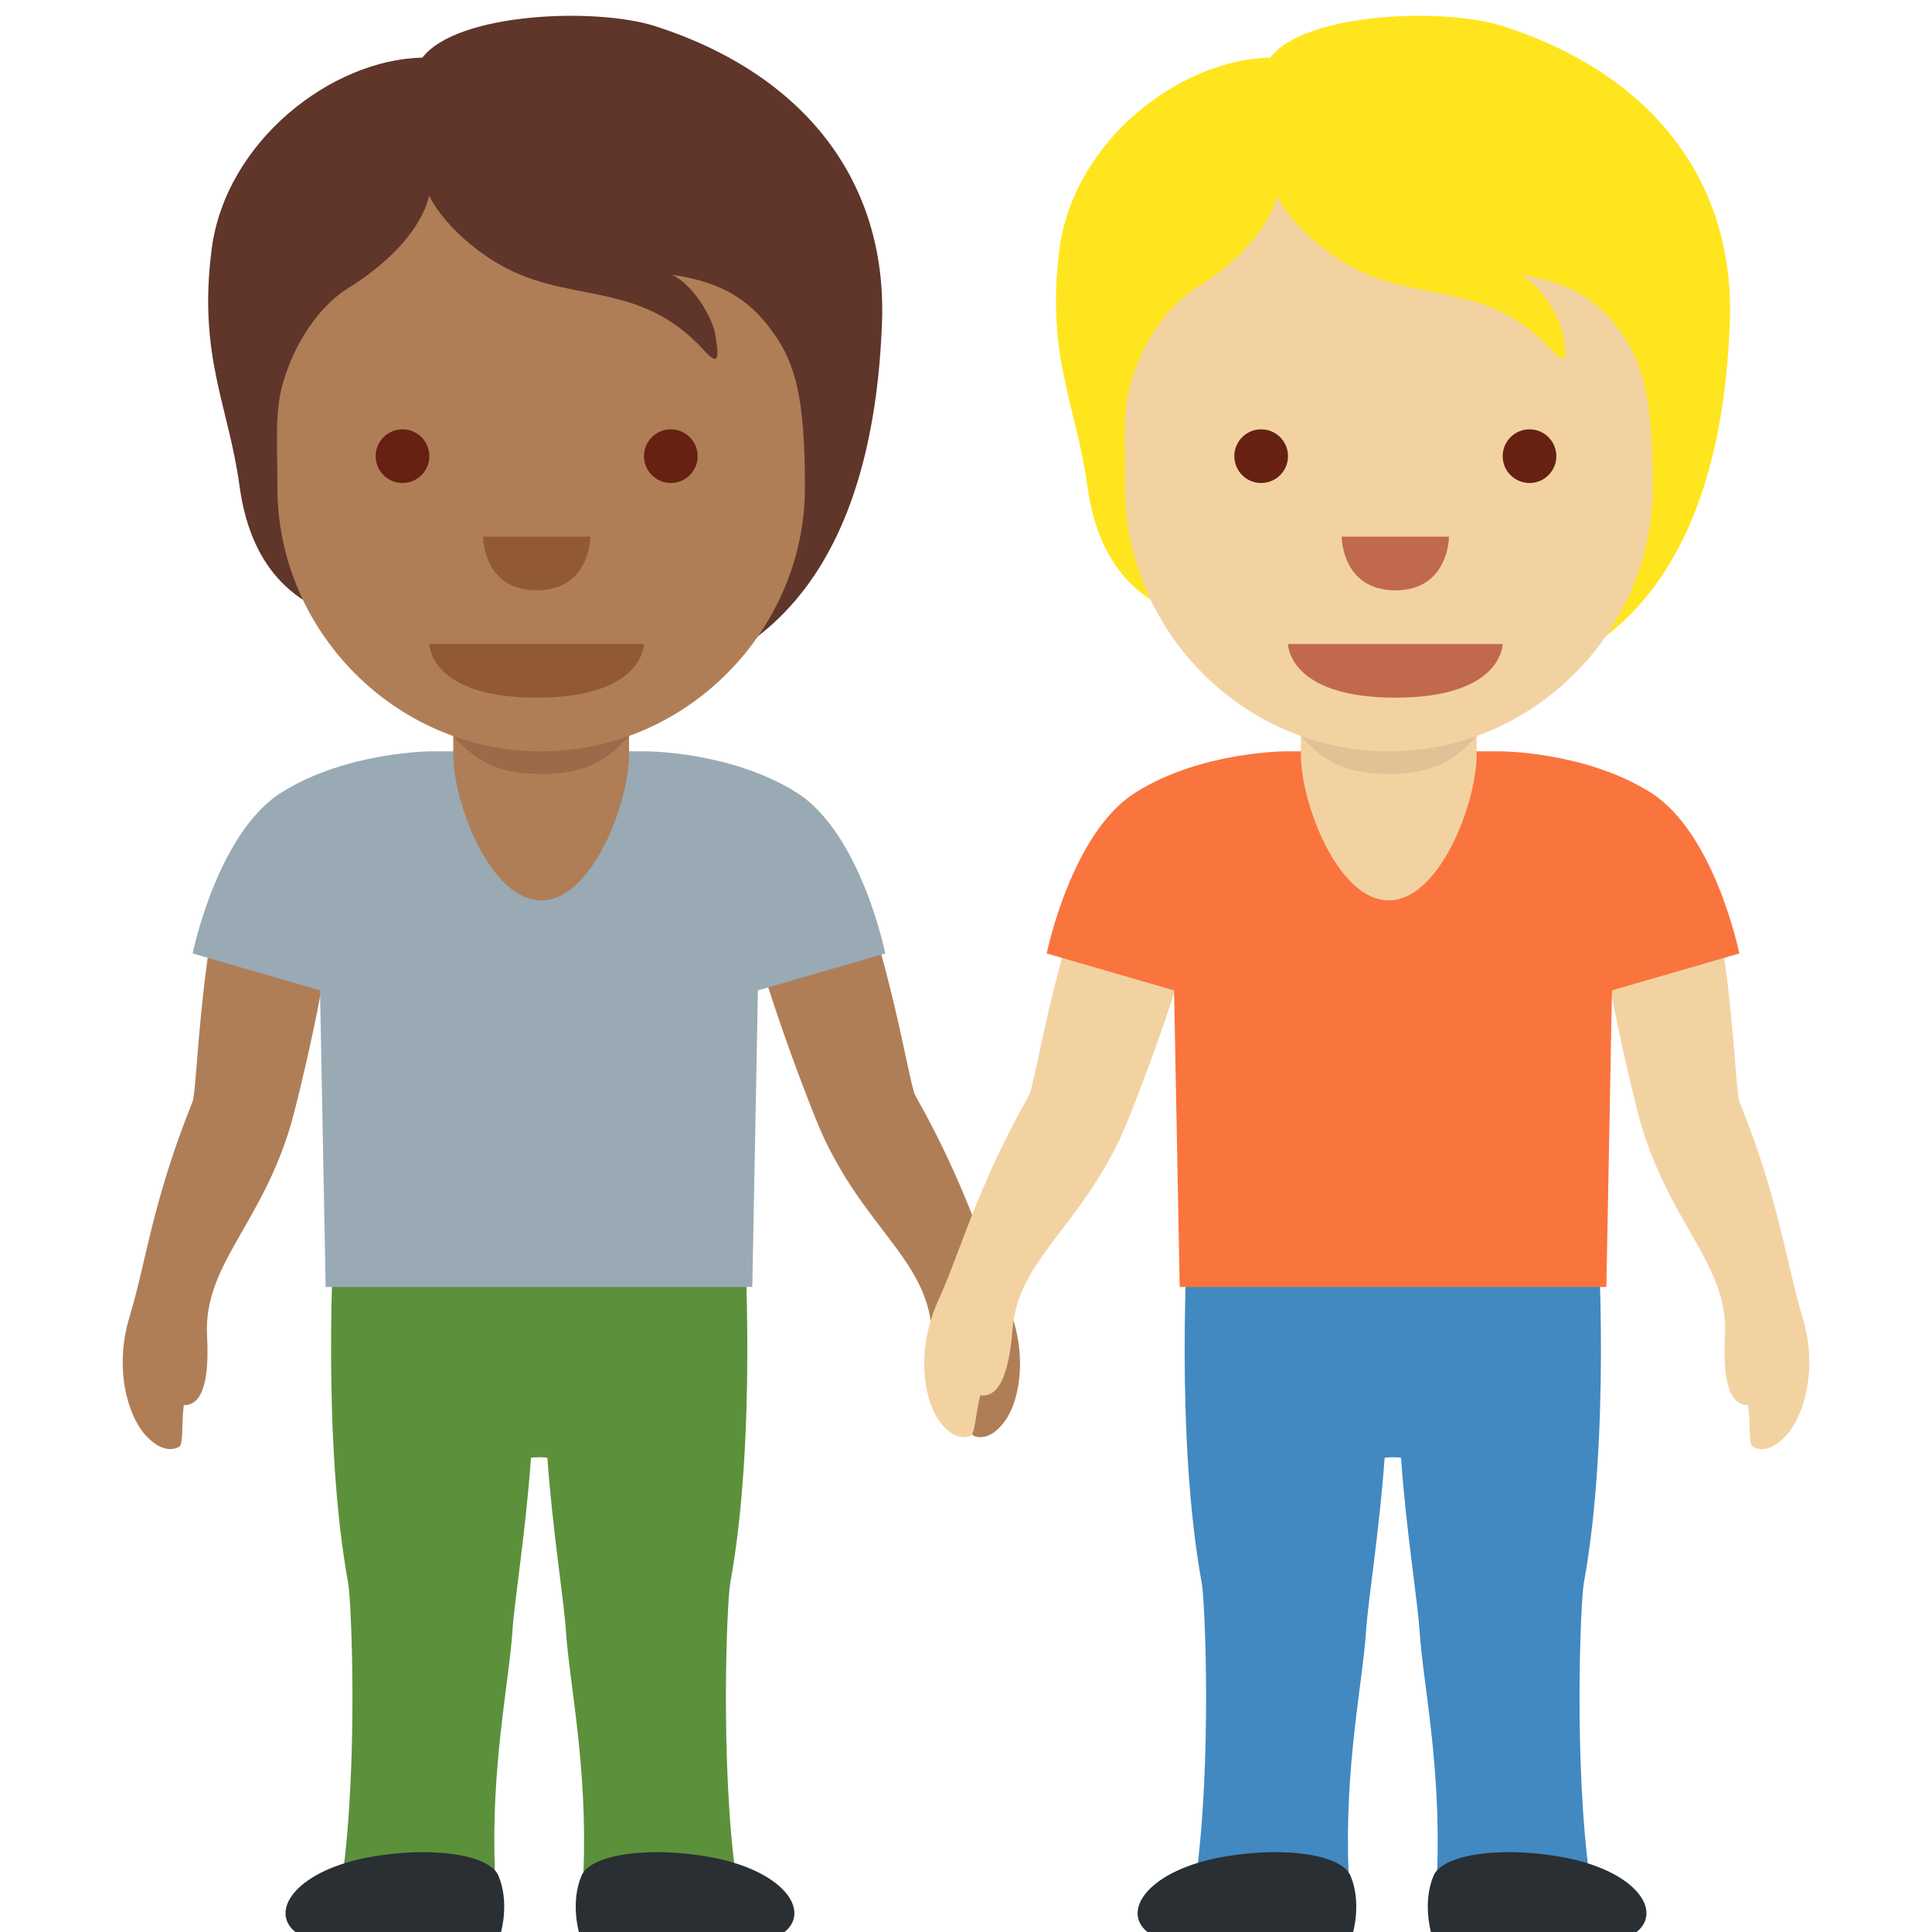<svg xmlns="http://www.w3.org/2000/svg" xmlns:xlink="http://www.w3.org/1999/xlink" width="36" height="36" viewBox="0 0 36 36"><path fill="#AF7E57" d="M18.154 26.76c.271.091.487-.159.586-.302c.279-.405.422-1.309.004-2.227c-.423-.927-.702-2.072-1.69-3.821c-.115-.204-.494-2.746-1.242-4.354c-.202-.435-1.495-.684-2.009-.529c-.513.154.005.98.037 1.134c.344 1.651 1.305 4.077 1.45 4.404c.8 1.806 1.965 2.389 2.071 3.706c.055.69.205 1.286.6 1.228c.092.352.093.728.193.761m-14.823.204c-.257.126-.504-.094-.62-.222c-.33-.365-.591-1.242-.296-2.208c.297-.975.424-2.146 1.174-4.01c.087-.217.129-2.787.66-4.479c.143-.457 1.392-.875 1.922-.789c.529.086.124.972.112 1.129c-.124 1.682-.758 4.213-.859 4.556c-.556 1.895-1.634 2.627-1.566 3.946c.036.692-.034 1.302-.433 1.296c-.048.363 0 .735-.094.781"/><path fill="#5C913B" d="M6.488 29.5c-.5-2.734-.263-6.48-.263-6.48h7.644s.238 3.746-.262 6.48c-.063.344-.188 3.344.109 5.5c.066.479-2.886.937-2.844-.125c.078-1.969-.264-3.513-.328-4.5c-.035-.547-.25-1.875-.344-3.208c-.011-.018-.295-.018-.306 0c-.094 1.333-.308 2.661-.344 3.208c-.064.987-.406 2.531-.328 4.5c.042 1.062-2.91.604-2.844.125c.297-2.156.172-5.156.11-5.5"/><path fill="#292F33" d="M5.503 36c-.499-.406.041-1.161 1.42-1.402c1.163-.203 2.2-.032 2.363.35c.212.493.05 1.052.05 1.052zm9.117 0c.499-.406-.041-1.161-1.42-1.402c-1.163-.203-2.2-.032-2.363.35c-.212.493-.05 1.052-.05 1.052z"/><path fill="#99AAB5" d="M5.246 14.766C6.465 14 8.043 14 8.043 14h4s1.578 0 2.797.766c1.201.754 1.656 3 1.656 3l-2.373.688l-.105 5.527h-7.95l-.105-5.527l-2.373-.688s.455-2.246 1.656-3"/><path fill="#60352A" d="M12.217.49C11.114.133 8.519.23 7.87 1.074c-1.687.032-3.666 1.557-3.926 3.569c-.257 1.991.316 2.915.519 4.412c.231 1.696 1.184 2.239 1.947 2.466c1.097 1.449 2.263 1.387 4.22 1.387c3.823 0 5.644-2.558 5.805-6.902c.097-2.629-1.445-4.619-4.218-5.516"/><path fill="#AF7E57" d="M8.446 11.599v2.458c0 .905.688 2.72 1.638 2.72s1.638-1.815 1.638-2.72v-2.458z"/><path fill="#9B6A49" d="M8.446 13.716c.498.563.965.704 1.637.704c.671 0 1.142-.142 1.64-.704v-.666H8.446z"/><path fill="#AF7E57" d="M14.403 6.191c-.37-.512-.843-.925-1.882-1.071c.389.178.762.795.811 1.135c.049.341.097.616-.211.276c-1.235-1.365-2.579-.827-3.912-1.661c-.93-.582-1.213-1.226-1.213-1.226s-.114.86-1.525 1.736c-.409.254-.897.819-1.168 1.655c-.195.6-.134 1.136-.134 2.05c0 2.67 2.201 4.915 4.915 4.915s4.915-2.265 4.915-4.915c0-1.661-.174-2.31-.596-2.894"/><path fill="#915A34" d="M12 12H8s0 1 2 1s2-1 2-1"/><circle cx="7.5" cy="8.5" r=".5" fill="#662113"/><circle cx="12.5" cy="8.5" r=".5" fill="#662113"/><path fill="#915A34" d="M9 10h2s0 1-1 1s-1-1-1-1"/><path fill="#F3D2A2" d="M18.074 26.76c-.271.091-.487-.159-.586-.302c-.279-.405-.422-1.309-.004-2.227c.423-.927.702-2.072 1.69-3.821c.115-.204.494-2.746 1.242-4.354c.202-.435 1.495-.684 2.009-.529c.513.154-.005.98-.037 1.134c-.344 1.651-1.305 4.077-1.45 4.404c-.8 1.806-1.965 2.389-2.071 3.706c-.055.69-.205 1.286-.6 1.228c-.093.352-.094.728-.193.761m14.595.204c.257.126.504-.094.62-.222c.33-.365.591-1.242.296-2.208c-.297-.975-.424-2.146-1.174-4.01c-.087-.217-.129-2.787-.66-4.479c-.143-.457-1.392-.875-1.922-.789c-.529.086-.124.972-.112 1.129c.124 1.682.758 4.213.859 4.556c.556 1.895 1.634 2.627 1.566 3.946c-.036.692.034 1.302.433 1.296c.048.363 0 .735.094.781"/><path fill="#4289C1" d="M29.512 29.5c.5-2.734.263-6.48.263-6.48h-7.644s-.238 3.746.262 6.48c.063.344.188 3.344-.109 5.5c-.066.479 2.886.937 2.844-.125c-.078-1.969.264-3.513.328-4.5c.035-.547.25-1.875.344-3.208c.011-.018.295-.018.306 0c.094 1.333.308 2.661.344 3.208c.064.987.406 2.531.328 4.5c-.042 1.062 2.91.604 2.844.125c-.297-2.156-.172-5.156-.11-5.5"/><path fill="#292F33" d="M30.497 36c.499-.406-.041-1.161-1.42-1.402c-1.163-.203-2.2-.032-2.363.35c-.212.493-.05 1.052-.05 1.052zm-9.117 0c-.499-.406.041-1.161 1.42-1.402c1.163-.203 2.2-.032 2.363.35c.212.494.05 1.053.05 1.053z"/><path fill="#FA743E" d="M30.754 14.766C29.535 14 27.957 14 27.957 14h-4s-1.578 0-2.797.766c-1.201.754-1.656 3-1.656 3l2.373.688l.105 5.527h7.95l.105-5.527l2.373-.688s-.455-2.246-1.656-3"/><path fill="#FFE51E" d="M28.015.49c-1.103-.357-3.699-.26-4.347.584c-1.687.032-3.666 1.557-3.926 3.569c-.257 1.991.316 2.915.519 4.412c.231 1.696 1.184 2.239 1.947 2.466c1.097 1.449 2.263 1.387 4.22 1.387c3.823 0 5.644-2.558 5.805-6.902c.097-2.629-1.445-4.619-4.218-5.516"/><path fill="#F3D2A2" d="M24.239 11.599v2.458c0 .905.688 2.72 1.638 2.72s1.638-1.815 1.638-2.72v-2.458z"/><path fill="#E2C196" d="M24.24 13.716c.498.563.965.704 1.637.704c.671 0 1.142-.142 1.64-.704v-.666H24.24z"/><path fill="#F3D2A2" d="M30.201 6.191c-.37-.512-.844-.925-1.882-1.071c.389.178.762.795.811 1.135c.049.341.097.616-.211.276c-1.235-1.365-2.579-.827-3.912-1.661c-.931-.582-1.214-1.226-1.214-1.226s-.114.86-1.525 1.736c-.409.254-.897.819-1.168 1.655c-.195.6-.134 1.136-.134 2.05c0 2.67 2.201 4.915 4.915 4.915s4.915-2.265 4.915-4.915c.001-1.661-.173-2.31-.595-2.894"/><path fill="#C1694F" d="M28 12h-4s0 1 2 1s2-1 2-1"/><circle cx="23.5" cy="8.5" r=".5" fill="#662113"/><circle cx="28.5" cy="8.5" r=".5" fill="#662113"/><path fill="#C1694F" d="M25 10h2s0 1-1 1s-1-1-1-1"/></svg>